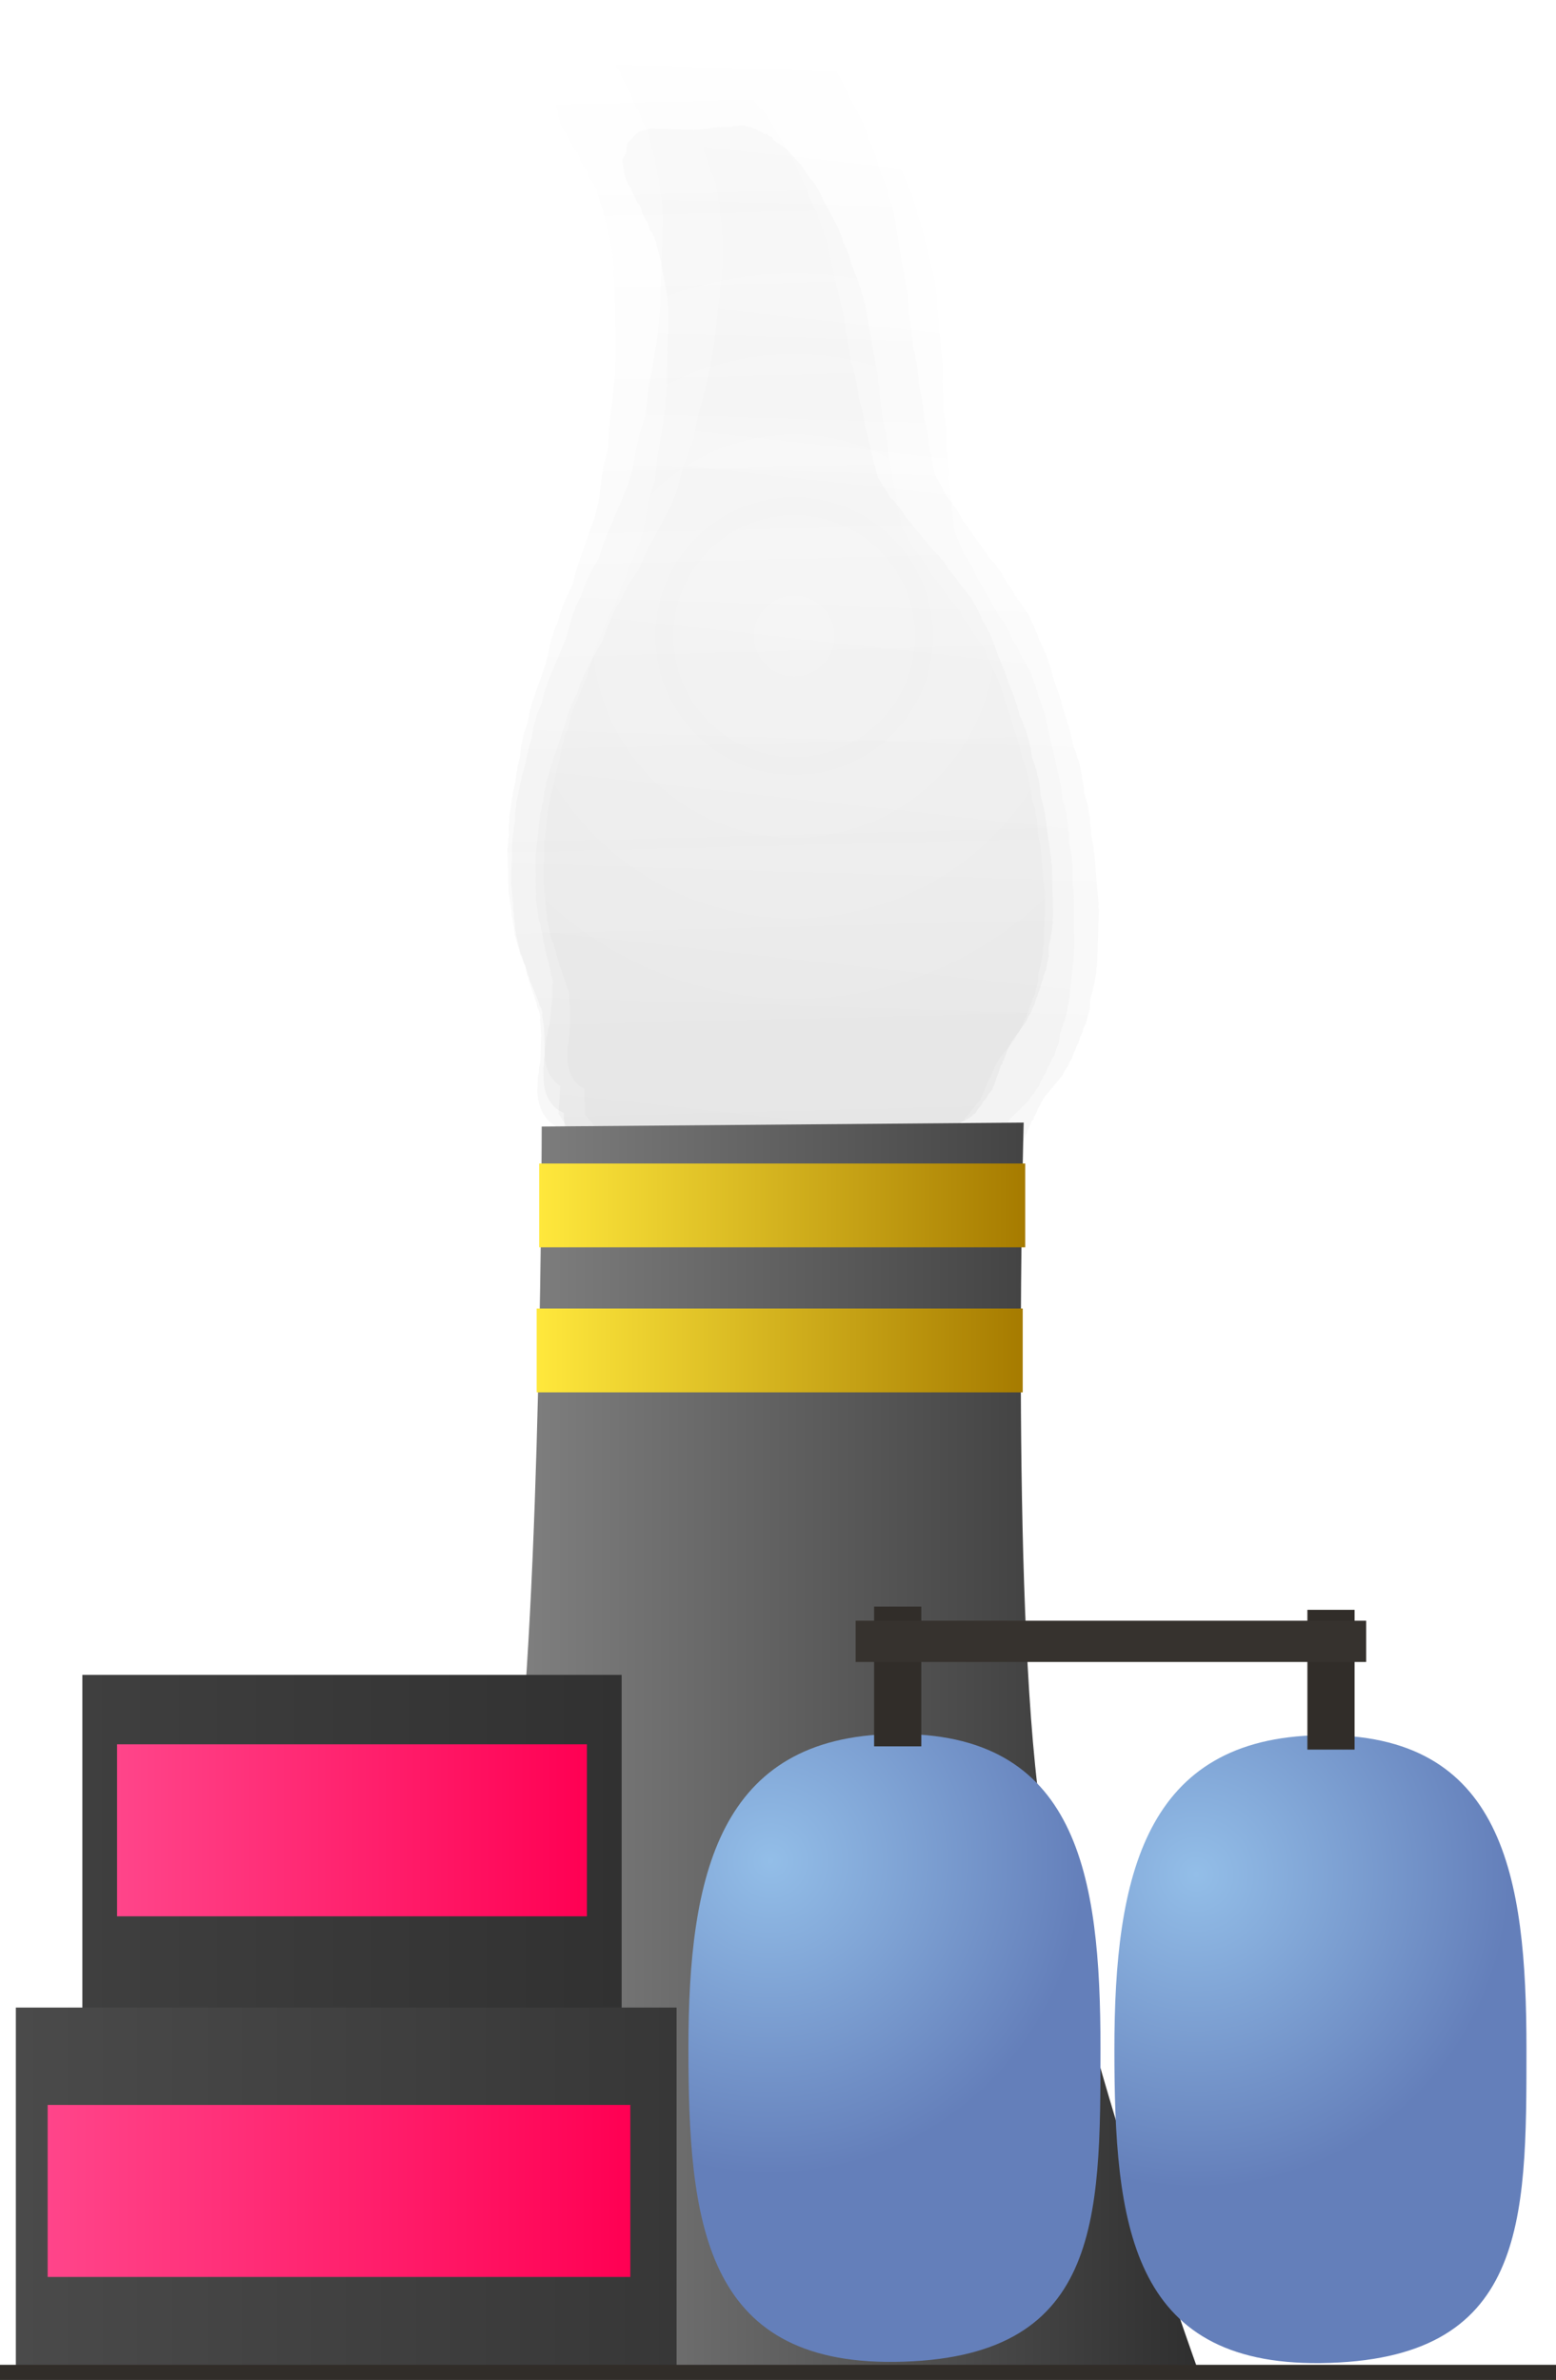 <svg version="1.1" xmlns="http://www.w3.org/2000/svg" xmlns:xlink="http://www.w3.org/1999/xlink" width="134.499" height="205.673" viewBox="0,0,134.499,205.673"><defs><linearGradient x1="238.372" y1="-20.725" x2="240.797" y2="74.525" gradientUnits="userSpaceOnUse" id="color-1"><stop offset="0" stop-color="#4a4a4a" stop-opacity="0"/><stop offset="1" stop-color="#4a4a4a" stop-opacity="0.047"/></linearGradient><linearGradient x1="244.73" y1="-24.958" x2="241.524" y2="78.032" gradientUnits="userSpaceOnUse" id="color-2"><stop offset="0" stop-color="#292929" stop-opacity="0"/><stop offset="1" stop-color="#292929" stop-opacity="0.035"/></linearGradient><linearGradient x1="250.066" y1="-17.782" x2="239.725" y2="76.561" gradientUnits="userSpaceOnUse" id="color-3"><stop offset="0" stop-color="#383838" stop-opacity="0"/><stop offset="1" stop-color="#383838" stop-opacity="0.027"/></linearGradient><radialGradient cx="241.402" cy="29.63" r="35.538" gradientUnits="userSpaceOnUse" id="color-4"><stop offset="0" stop-color="#4a4a4a" stop-opacity="0"/><stop offset="1" stop-color="#4a4a4a" stop-opacity="0.02"/></radialGradient><linearGradient x1="205.376" y1="125.569" x2="276.302" y2="125.569" gradientUnits="userSpaceOnUse" id="color-5"><stop offset="0" stop-color="#909090"/><stop offset="1" stop-color="#2f2f2f"/></linearGradient><linearGradient x1="179.87" y1="149.528" x2="226.484" y2="149.528" gradientUnits="userSpaceOnUse" id="color-6"><stop offset="0" stop-color="#3f3f3f"/><stop offset="1" stop-color="#313131"/></linearGradient><linearGradient x1="203.177" y1="119.398" x2="203.177" y2="179.658" gradientUnits="userSpaceOnUse" id="color-7"><stop offset="0" stop-color="#348317"/><stop offset="1" stop-color="#3c5b0d"/></linearGradient><radialGradient cx="239.347" cy="135.475" r="27.132" gradientUnits="userSpaceOnUse" id="color-8"><stop offset="0" stop-color="#93bee8"/><stop offset="1" stop-color="#647fba"/></radialGradient><linearGradient x1="250.065" y1="124.508" x2="250.065" y2="178.768" gradientUnits="userSpaceOnUse" id="color-9"><stop offset="0" stop-color="#348317"/><stop offset="1" stop-color="#3c5b0d"/></linearGradient><radialGradient cx="276.146" cy="136.634" r="27.132" gradientUnits="userSpaceOnUse" id="color-10"><stop offset="0" stop-color="#93bee8"/><stop offset="1" stop-color="#647fba"/></radialGradient><linearGradient x1="286.886" y1="124.613" x2="286.886" y2="178.873" gradientUnits="userSpaceOnUse" id="color-11"><stop offset="0" stop-color="#348317"/><stop offset="1" stop-color="#3c5b0d"/></linearGradient><linearGradient x1="250.348" y1="113.497" x2="250.348" y2="125.576" gradientUnits="userSpaceOnUse" id="color-12"><stop offset="0" stop-color="#348317"/><stop offset="1" stop-color="#3c5b0d"/></linearGradient><linearGradient x1="287.799" y1="113.777" x2="287.799" y2="125.855" gradientUnits="userSpaceOnUse" id="color-13"><stop offset="0" stop-color="#348317"/><stop offset="1" stop-color="#3c5b0d"/></linearGradient><linearGradient x1="219.355" y1="78.828" x2="261.369" y2="78.828" gradientUnits="userSpaceOnUse" id="color-14"><stop offset="0" stop-color="#ffe83c"/><stop offset="1" stop-color="#a67b00"/></linearGradient><linearGradient x1="240.362" y1="75.206" x2="240.362" y2="82.45" gradientUnits="userSpaceOnUse" id="color-15"><stop offset="0" stop-color="#348317"/><stop offset="1" stop-color="#3c5b0d"/></linearGradient><linearGradient x1="219.139" y1="91.362" x2="261.153" y2="91.362" gradientUnits="userSpaceOnUse" id="color-16"><stop offset="0" stop-color="#ffe83c"/><stop offset="1" stop-color="#a67b00"/></linearGradient><linearGradient x1="240.146" y1="87.74" x2="240.146" y2="94.984" gradientUnits="userSpaceOnUse" id="color-17"><stop offset="0" stop-color="#348317"/><stop offset="1" stop-color="#3c5b0d"/></linearGradient><linearGradient x1="174.12" y1="163.903" x2="231.234" y2="163.903" gradientUnits="userSpaceOnUse" id="color-18"><stop offset="0" stop-color="#4a4a4a"/><stop offset="1" stop-color="#373737"/></linearGradient><linearGradient x1="202.677" y1="148.148" x2="202.677" y2="179.658" gradientUnits="userSpaceOnUse" id="color-19"><stop offset="0" stop-color="#348317"/><stop offset="1" stop-color="#3c5b0d"/></linearGradient><linearGradient x1="182.87" y1="132.83" x2="223.484" y2="132.83" gradientUnits="userSpaceOnUse" id="color-20"><stop offset="0" stop-color="#ff458a"/><stop offset="1" stop-color="#ff0053"/></linearGradient><linearGradient x1="203.177" y1="125.398" x2="203.177" y2="140.263" gradientUnits="userSpaceOnUse" id="color-21"><stop offset="0" stop-color="#348317"/><stop offset="1" stop-color="#3c5b0d"/></linearGradient><linearGradient x1="176.87" y1="163.997" x2="227.234" y2="163.997" gradientUnits="userSpaceOnUse" id="color-22"><stop offset="0" stop-color="#ff458a"/><stop offset="1" stop-color="#ff0053"/></linearGradient><linearGradient x1="202.052" y1="156.564" x2="202.052" y2="171.429" gradientUnits="userSpaceOnUse" id="color-23"><stop offset="0" stop-color="#348317"/><stop offset="1" stop-color="#3c5b0d"/></linearGradient><linearGradient x1="240" y1="179.02" x2="240" y2="180.331" gradientUnits="userSpaceOnUse" id="color-24"><stop offset="0" stop-color="#348317"/><stop offset="1" stop-color="#3c5b0d"/></linearGradient></defs><g transform="translate(-172.75,25.342)"><g data-paper-data="{&quot;isPaintingLayer&quot;:true}" fill-rule="nonzero" stroke-linecap="butt" stroke-linejoin="miter" stroke-miterlimit="10" stroke-dasharray="" stroke-dashoffset="0" style="mix-blend-mode: normal"><path d="M220.097,69.511l-0.031,-0.021l-0.019,-0.086c-0.185,-0.416 -0.295,-0.895 -0.308,-1.409l-0.026,-1.005l0.06,-0.363l-0.009,-0.371l0.074,-0.447l-0.057,-2.228l-0.161,-1.189l0.012,-0.217l-0.046,-0.209l-0.001,-0.027l-0.026,-0.086l-0.174,-0.332l-0.112,-0.395l-0.743,-1.788l-0.041,-0.21l-0.094,-0.179l-0.231,-0.814l-0.143,-0.261l-0.113,-0.375l-0.174,-0.332l-0.508,-1.789l-0.041,-0.482l-0.102,-0.466l-0.006,-0.232l-0.096,-0.44l-0.009,-0.371l-0.078,-0.357l-0.003,-0.114l-0.039,-0.137l-0.041,-0.482l-0.102,-0.466l-0.097,-3.818l0.06,-0.363l-0.009,-0.371l0.074,-0.448l-0.021,-0.835l0.06,-0.363l-0.009,-0.371l0.122,-0.74l0.119,-0.941l0.058,-0.175l0.006,-0.19l0.236,-1.039l0.105,-0.826l0.058,-0.175l0.006,-0.19l0.226,-0.992l0.099,-0.978l0.127,-0.419l0.064,-0.443l0.342,-0.971l0.22,-1.148l0.102,-0.249l0.04,-0.278l1.225,-3.482l0.508,-2.233l0.129,-0.286l0.066,-0.321l0.346,-0.814l0.219,-0.791l0.104,-0.203l0.049,-0.236l0.436,-1.025l0.083,-0.116l0.043,-0.148l0.266,-0.497l0.461,-1.661l0.055,-0.106l0.018,-0.126l1.513,-4.3l0.323,-1.418l0.228,-2.012l0.075,-0.238l0.014,-0.257l0.467,-1.865l0.081,-1.826l0.037,-0.156l-0.01,-0.163l0.251,-1.975l0.228,-2.244l0.079,-2.37l-0.177,-6.951l-0.159,-1.436l-0.296,-1.351l-0.332,-1.345l-0.003,-0.051l-0.02,-0.045l-0.131,-0.6l-0.271,-0.804l-0.012,-0.089l-0.039,-0.075l-0.231,-0.814l-0.143,-0.261l-0.061,-0.2l-0.037,-0.008l-0.168,-0.32l-0.232,-0.242l-0.016,-0.23l-0.257,-0.491l-0.022,-0.079l-0.002,-0.004l-0.175,-0.195l-0.323,-0.59l-0.113,-0.375l-0.106,-0.203l-0.286,-0.349l-0.202,-0.407l-0.251,-0.357l-0.164,-0.395l-0.023,-0.116l-0.322,-0.336l-0.01,-0.15l-0.128,-0.182l-0.164,-0.395l-0.297,-1.505l0.335,-0.705l0.014,-0.829l0.878,-1.05l0.17,-0.12l0.012,-0.03l0.064,-0.024l0.057,-0.04l0.514,-0.173l0.511,-0.19l0.064,-0.003l0.064,-0.022l0.022,0.018l3.88,-0.168l1.219,-0.23l1.037,-0.239l0.166,0.015l0.16,-0.06l0.794,-0.034l0.337,-0.126l0.284,-0.012l0.274,-0.102l0.308,-0.013l0.278,0.078l0.284,-0.012l0.621,0.174l0.228,0.147l0.25,0.061l0.349,0.209l0.158,-0.064l0.26,0.188l0.29,0.081l0.093,0.196l0.397,0.288l0.179,0.069l0.266,0.205l0.294,0.123l0.472,0.382l0.16,0.215l0.201,0.146l0.151,0.184l0.278,0.225l0.16,0.215l0.201,0.146l0.318,0.389l0.125,0.252l0.175,0.195l0.054,0.099l0.079,0.064l0.16,0.215l0.201,0.146l0.318,0.389l0.125,0.252l0.175,0.195l0.609,1.111l1.407,2.286l0.128,0.361l0.187,0.315l0.211,0.626l0.291,0.473l0.128,0.361l0.187,0.315l0.295,0.877l0.24,0.578l0.439,0.887l0.082,0.314l0.144,0.274l0.112,0.395l0.25,0.602l0.063,0.322l0.127,0.288l0.848,3.874l0.139,0.488l0.01,0.118l0.045,0.102l0.325,1.483l0.139,0.488l0.041,0.482l0.102,0.466l0.011,0.433l0.096,0.44l0.002,0.073l0.026,0.065l0.18,0.998l-0.001,0.05l0.016,0.045l0.135,0.879l0.233,0.693l0.036,0.275l0.098,0.248l0.18,0.998l-0.001,0.05l0.016,0.045l0.149,0.967l0.276,0.97l0.02,0.238l0.079,0.216l0.149,0.967l0.276,0.97l0.016,0.189l0.067,0.169l0.147,0.815l0.289,1.016l0.01,0.118l0.045,0.102l0.131,0.6l0.148,0.439l1.049,1.704l0.361,0.329l0.192,0.289l0.239,0.222l0.558,0.851l2.333,2.848l0.497,0.453l0.216,0.324l0.262,0.259l0.38,0.617l0.676,0.825l0.125,0.252l0.175,0.195l0.093,0.169l0.307,0.28l0.257,0.385l0.298,0.331l0.647,1.179l0.054,0.177l0.099,0.14l0.229,0.551l0.352,0.572l0.088,0.249l0.142,0.202l0.328,0.79l0.024,0.124l0.06,0.101l0.295,0.877l0.611,1.471l0.024,0.124l0.06,0.101l0.295,0.877l0.283,0.68l0.024,0.124l0.06,0.101l0.334,0.991l0.027,0.205l0.079,0.18l0.08,0.366l0.301,0.608l0.082,0.314l0.144,0.274l0.339,1.192l0.02,0.238l0.079,0.216l0.13,0.843l0.38,1.058l0.062,0.416l0.127,0.39l0.167,1.371l0.289,1.172l0.011,0.208l0.065,0.191l0.375,2.765l0.179,1.165l-0.009,0.252l0.053,0.242l0.113,4.421l-0.048,0.294l0.019,0.299l-0.128,1.011l-0.058,0.175l-0.006,0.19l-0.171,0.75l0.013,0.516l-0.02,0.119l0.037,0.09l-0.159,0.647l-0.109,0.664l-0.067,0.054l-0.028,0.116l-0.082,0.172l-0.049,0.3l-0.174,0.463l-0.121,0.492l-0.13,0.273l-0.051,0.222l-0.157,0.347l-0.094,0.384l-0.217,0.457l-0.084,0.238l-0.232,0.378l-0.18,0.424l-1.333,1.858l-0.389,0.819l-0.228,0.647l-0.118,0.192l-0.003,0.15l-0.16,0.192l-0.012,0.082l-0.027,0.076l-0.014,0.085l-0.022,0.018l-0.512,1.455l-0.118,0.192l-0.003,0.15l-0.338,0.404l-0.108,0.176l-0.001,0.043l-0.096,0.115l-0.081,0.133l-0.033,0.004l-0.128,0.153l-0.108,0.176l-0.001,0.043l-0.096,0.115l-0.081,0.133l-0.033,0.004l-0.128,0.153l-0.286,0.467l-0.115,0.013l-0.139,0.166l-0.303,0.214l-0.161,0.054l-0.137,0.123l-0.914,0.442l-0.302,0.044l-0.011,0.007l-0.514,0.173l-0.511,0.19l-0.064,0.003l-0.064,0.022l-0.022,-0.018l-0.083,0.004l-0.402,0.123l-0.322,0.156l-0.369,0.053l-0.357,0.133l-0.703,0.03l-0.105,0.051l-0.369,0.053l-0.357,0.133l-0.087,0.004l-0.105,0.051l-0.09,0.013l-0.079,0.059l-0.611,0.228l-0.284,0.012l-0.274,0.102l-0.549,0.024l-0.105,0.051l-0.09,0.013l-0.079,0.059l-0.611,0.228l-0.284,0.012l-0.274,0.102l-1.311,0.057l-0.542,0.166l-0.23,-0.004l-0.221,0.083l-18.944,0.821l-0.363,-0.102l-0.371,-0.021l-0.934,-0.362l-0.057,-0.044l-0.141,0.006l-0.021,0.02l-0.065,-0.016l-0.064,0.003l-0.519,-0.146l-0.522,-0.128l-0.059,-0.035l-0.065,-0.018l-0.014,-0.029l-0.176,-0.105l-0.93,-0.972l-0.101,-1.477l-0.002,-0.005l0.002,-0.004l-0.063,-0.921c-0.572,-0.193 -1.061,-0.666 -1.372,-1.304z" fill="url(#color-1)" stroke="none" stroke-width="0.5"/><path d="M219.503,70.47l-0.032,-0.026l-0.015,-0.094c-0.174,-0.468 -0.264,-0.996 -0.247,-1.552l0.034,-1.086l0.087,-0.385l0.012,-0.401l0.107,-0.475l0.075,-2.409l-0.101,-1.299l0.026,-0.232l-0.037,-0.23l0.001,-0.029l-0.023,-0.095l-0.168,-0.377l-0.097,-0.438l-0.692,-2.006l-0.032,-0.231l-0.09,-0.203l-0.2,-0.902l-0.139,-0.296l-0.099,-0.416l-0.168,-0.377l-0.439,-1.982l-0.015,-0.524l-0.082,-0.513l0.008,-0.251l-0.077,-0.485l0.012,-0.401l-0.062,-0.393l0.004,-0.123l-0.034,-0.152l-0.015,-0.524l-0.082,-0.513l0.129,-4.128l0.087,-0.385l0.012,-0.401l0.107,-0.475l0.028,-0.902l0.087,-0.385l0.012,-0.401l0.177,-0.786l0.186,-1.002l0.073,-0.183l0.018,-0.205l0.318,-1.096l0.164,-0.88l0.073,-0.183l0.018,-0.205l0.304,-1.047l0.167,-1.044l0.163,-0.439l0.096,-0.471l0.428,-1.012l0.308,-1.215l0.125,-0.258l0.06,-0.295l1.535,-3.629l0.684,-2.355l0.157,-0.295l0.091,-0.339l0.423,-0.841l0.285,-0.83l0.125,-0.208l0.067,-0.249l0.533,-1.06l0.096,-0.116l0.056,-0.155l0.318,-0.508l0.599,-1.744l0.066,-0.109l0.027,-0.134l1.895,-4.48l0.434,-1.496l0.369,-2.146l0.096,-0.249l0.031,-0.276l0.617,-1.963l0.198,-1.962l0.05,-0.165l-0.001,-0.177l0.391,-2.104l0.383,-2.397l0.23,-2.548l0.234,-7.516l-0.084,-1.565l-0.236,-1.488l-0.276,-1.486l0,-0.056l-0.019,-0.05l-0.105,-0.661l-0.243,-0.895l-0.007,-0.098l-0.038,-0.085l-0.2,-0.902l-0.139,-0.296l-0.053,-0.222l-0.04,-0.013l-0.161,-0.362l-0.235,-0.285l-0.003,-0.249l-0.248,-0.556l-0.019,-0.087l-0.002,-0.005l-0.177,-0.228l-0.313,-0.669l-0.099,-0.416l-0.102,-0.23l-0.287,-0.406l-0.193,-0.46l-0.249,-0.412l-0.153,-0.443l-0.018,-0.127l-0.327,-0.396l-0.002,-0.163l-0.126,-0.209l-0.153,-0.443l-0.228,-1.655l0.404,-0.725l0.066,-0.892l1.012,-1.041l0.191,-0.112l0.015,-0.031l0.07,-0.019l0.064,-0.037l0.565,-0.133l0.562,-0.152l0.07,0.004l0.071,-0.017l0.023,0.022l4.195,0.222l1.328,-0.122l1.134,-0.15l0.178,0.034l0.176,-0.048l0.858,0.045l0.372,-0.1l0.308,0.016l0.301,-0.082l0.333,0.018l0.295,0.113l0.308,0.016l0.659,0.253l0.237,0.182l0.266,0.092l0.364,0.262l0.175,-0.052l0.269,0.23l0.308,0.118l0.088,0.221l0.411,0.352l0.188,0.093l0.274,0.249l0.31,0.163l0.486,0.461l0.16,0.249l0.208,0.178l0.152,0.215l0.286,0.271l0.16,0.249l0.208,0.178l0.32,0.452l0.119,0.285l0.177,0.228l0.053,0.112l0.082,0.077l0.16,0.249l0.208,0.178l0.32,0.452l0.119,0.285l0.177,0.228l0.589,1.262l1.378,2.612l0.116,0.403l0.182,0.359l0.189,0.697l0.285,0.54l0.116,0.403l0.182,0.359l0.265,0.976l0.224,0.649l0.42,1.003l0.069,0.348l0.138,0.311l0.097,0.438l0.233,0.675l0.049,0.354l0.12,0.324l0.678,4.267l0.12,0.54l0.004,0.128l0.043,0.115l0.259,1.633l0.12,0.54l0.015,0.524l0.082,0.513l-0.015,0.468l0.077,0.485l-0.002,0.079l0.024,0.073l0.133,1.095l-0.004,0.054l0.015,0.05l0.092,0.963l0.209,0.772l0.022,0.3l0.09,0.278l0.133,1.095l-0.004,0.054l0.015,0.05l0.102,1.059l0.238,1.075l0.007,0.259l0.072,0.241l0.102,1.059l0.238,1.075l0.006,0.206l0.062,0.19l0.108,0.895l0.249,1.126l0.004,0.128l0.043,0.115l0.105,0.661l0.132,0.489l1.028,1.948l0.369,0.393l0.19,0.331l0.244,0.264l0.55,0.976l2.342,3.314l0.508,0.541l0.213,0.371l0.267,0.307l0.372,0.705l0.678,0.96l0.119,0.285l0.177,0.228l0.09,0.192l0.314,0.334l0.253,0.442l0.301,0.388l0.626,1.339l0.047,0.197l0.098,0.162l0.213,0.619l0.345,0.653l0.08,0.278l0.141,0.233l0.306,0.887l0.019,0.136l0.059,0.115l0.265,0.976l0.569,1.65l0.019,0.136l0.059,0.115l0.265,0.976l0.263,0.763l0.019,0.136l0.059,0.115l0.299,1.104l0.016,0.223l0.075,0.202l0.064,0.403l0.287,0.687l0.069,0.348l0.138,0.311l0.292,1.321l0.007,0.259l0.072,0.241l0.089,0.923l0.345,1.18l0.042,0.455l0.113,0.434l0.096,1.496l0.24,1.294l-0.001,0.226l0.059,0.212l0.235,3.022l0.122,1.275l-0.025,0.271l0.042,0.267l-0.149,4.78l-0.07,0.312l0.002,0.325l-0.2,1.078l-0.073,0.183l-0.018,0.205l-0.23,0.791l-0.017,0.558l-0.028,0.126l0.035,0.101l-0.211,0.681l-0.159,0.705l-0.075,0.051l-0.038,0.122l-0.099,0.177l-0.072,0.318l-0.216,0.481l-0.16,0.518l-0.156,0.281l-0.068,0.235l-0.191,0.358l-0.125,0.404l-0.262,0.47l-0.105,0.248l-0.274,0.384l-0.221,0.438l-1.551,1.866l-0.47,0.843l-0.285,0.674l-0.139,0.195l-0.012,0.162l-0.185,0.19l-0.018,0.087l-0.034,0.08l-0.02,0.09l-0.025,0.017l-0.641,1.517l-0.139,0.195l-0.012,0.162l-0.389,0.401l-0.127,0.179l-0.003,0.046l-0.111,0.114l-0.096,0.135l-0.035,0.001l-0.147,0.151l-0.127,0.179l-0.003,0.046l-0.111,0.114l-0.096,0.135l-0.035,0.001l-0.147,0.151l-0.338,0.473l-0.125,0.002l-0.16,0.165l-0.34,0.2l-0.177,0.042l-0.156,0.118l-1.013,0.382l-0.328,0.016l-0.012,0.007l-0.565,0.133l-0.562,0.152l-0.07,-0.004l-0.071,0.017l-0.023,-0.022l-0.089,-0.005l-0.441,0.091l-0.357,0.134l-0.402,0.019l-0.394,0.106l-0.76,-0.04l-0.117,0.044l-0.402,0.019l-0.394,0.106l-0.094,-0.005l-0.117,0.044l-0.098,0.005l-0.088,0.056l-0.673,0.182l-0.308,-0.016l-0.301,0.082l-0.594,-0.031l-0.117,0.044l-0.098,0.005l-0.088,0.056l-0.673,0.182l-0.308,-0.016l-0.301,0.082l-1.418,-0.075l-0.595,0.123l-0.248,-0.029l-0.244,0.066l-20.483,-1.085l-0.386,-0.148l-0.399,-0.061l-0.986,-0.488l-0.059,-0.053l-0.153,-0.008l-0.024,0.019l-0.069,-0.024l-0.07,-0.004l-0.551,-0.211l-0.555,-0.192l-0.061,-0.044l-0.069,-0.026l-0.013,-0.033l-0.183,-0.132l-0.943,-1.145l-0.018,-1.603l-0.002,-0.005l0.002,-0.004l-0.011,-1c-0.606,-0.268 -1.104,-0.829 -1.4,-1.549z" fill="url(#color-2)" stroke="none" stroke-width="0.5"/><path d="M220.012,66.914l-0.028,-0.028l-0.007,-0.089c-0.126,-0.451 -0.171,-0.949 -0.115,-1.458l0.109,-0.995l0.107,-0.344l0.04,-0.368l0.132,-0.424l0.242,-2.207l0,-1.207l0.04,-0.211l-0.017,-0.216l0.003,-0.027l-0.014,-0.091l-0.127,-0.367l-0.058,-0.415l-0.493,-1.929l-0.013,-0.216l-0.069,-0.198l-0.119,-0.854l-0.106,-0.29l-0.062,-0.395l-0.127,-0.367l-0.261,-1.877l0.024,-0.484l-0.038,-0.482l0.025,-0.23l-0.036,-0.455l0.04,-0.368l-0.029,-0.369l0.012,-0.113l-0.02,-0.144l0.024,-0.484l-0.038,-0.482l0.414,-3.782l0.107,-0.344l0.04,-0.368l0.132,-0.424l0.091,-0.827l0.107,-0.344l0.04,-0.368l0.219,-0.701l0.243,-0.899l0.081,-0.159l0.032,-0.186l0.372,-0.969l0.214,-0.79l0.081,-0.159l0.032,-0.186l0.355,-0.926l0.229,-0.94l0.181,-0.384l0.122,-0.422l0.466,-0.878l0.37,-1.08l0.134,-0.222l0.076,-0.264l1.672,-3.15l0.798,-2.083l0.166,-0.252l0.108,-0.301l0.45,-0.722l0.322,-0.729l0.13,-0.176l0.079,-0.221l0.567,-0.91l0.097,-0.095l0.062,-0.136l0.329,-0.429l0.676,-1.531l0.068,-0.092l0.035,-0.12l2.064,-3.889l0.507,-1.323l0.493,-1.929l0.106,-0.217l0.048,-0.25l0.709,-1.73l0.323,-1.78l0.058,-0.146l0.012,-0.163l0.511,-1.888l0.525,-2.158l0.395,-2.316l0.755,-6.885l0.035,-1.45l-0.111,-1.397l-0.147,-1.4l0.004,-0.051l-0.013,-0.048l-0.049,-0.621l-0.159,-0.853l0,-0.091l-0.029,-0.083l-0.119,-0.854l-0.106,-0.29l-0.033,-0.211l-0.035,-0.016l-0.122,-0.353l-0.196,-0.291l0.015,-0.23l-0.188,-0.542l-0.012,-0.083l-0.001,-0.005l-0.147,-0.232l-0.24,-0.654l-0.062,-0.395l-0.078,-0.224l-0.235,-0.408l-0.144,-0.447l-0.199,-0.409l-0.109,-0.427l-0.007,-0.119l-0.272,-0.405l0.01,-0.15l-0.101,-0.208l-0.109,-0.427l-0.091,-1.55l0.424,-0.618l0.125,-0.813l1.005,-0.834l0.184,-0.08l0.016,-0.027l0.066,-0.009l0.061,-0.027l0.53,-0.053l0.528,-0.071l0.064,0.012l0.066,-0.007l0.019,0.023l3.843,0.717l1.231,0.05l1.054,0l0.161,0.053l0.165,-0.022l0.786,0.147l0.349,-0.047l0.282,0.053l0.283,-0.038l0.305,0.057l0.264,0.14l0.282,0.053l0.588,0.313l0.205,0.196l0.238,0.117l0.316,0.286l0.165,-0.027l0.23,0.244l0.275,0.146l0.065,0.214l0.353,0.374l0.167,0.109l0.234,0.262l0.273,0.188l0.414,0.483l0.129,0.249l0.179,0.189l0.124,0.216l0.243,0.284l0.129,0.249l0.179,0.189l0.261,0.455l0.089,0.277l0.147,0.232l0.04,0.11l0.07,0.081l0.129,0.249l0.179,0.189l0.261,0.455l0.089,0.277l0.147,0.231l0.452,1.233l1.08,2.571l0.077,0.385l0.142,0.352l0.124,0.664l0.223,0.532l0.077,0.385l0.142,0.352l0.173,0.93l0.159,0.624l0.314,0.974l0.039,0.328l0.105,0.303l0.058,0.415l0.166,0.65l0.019,0.331l0.087,0.312l0.317,4.008l0.071,0.512l-0.006,0.118l0.031,0.111l0.121,1.534l0.071,0.512l-0.024,0.484l0.038,0.482l-0.047,0.429l0.036,0.455l-0.008,0.073l0.017,0.07l0.043,1.024l-0.007,0.049l0.01,0.048l0.016,0.897l0.137,0.735l-0.001,0.279l0.063,0.267l0.043,1.024l-0.007,0.049l0.01,0.048l0.017,0.986l0.142,1.018l-0.012,0.239l0.049,0.231l0.017,0.986l0.142,1.018l-0.01,0.19l0.043,0.182l0.036,0.836l0.148,1.066l-0.006,0.118l0.031,0.111l0.049,0.621l0.087,0.466l0.805,1.917l0.311,0.406l0.151,0.328l0.206,0.273l0.436,0.965l1.916,3.335l0.429,0.559l0.169,0.368l0.223,0.315l0.291,0.694l0.555,0.966l0.089,0.277l0.147,0.232l0.069,0.188l0.265,0.346l0.201,0.438l0.249,0.394l0.479,1.308l0.029,0.187l0.078,0.161l0.152,0.595l0.27,0.643l0.053,0.265l0.113,0.231l0.218,0.853l0.008,0.128l0.046,0.113l0.173,0.93l0.405,1.587l0.008,0.128l0.046,0.113l0.173,0.93l0.187,0.734l0.008,0.128l0.046,0.113l0.196,1.052l-0.001,0.207l0.054,0.195l0.03,0.378l0.215,0.667l0.039,0.328l0.105,0.303l0.174,1.251l-0.012,0.239l0.049,0.231l0.015,0.86l0.233,1.128l0.006,0.424l0.073,0.413l-0.019,1.388l0.128,1.22l-0.017,0.208l0.039,0.203l-0,2.808l0.021,1.188l-0.043,0.246l0.02,0.251l-0.48,4.379l-0.087,0.278l-0.022,0.299l-0.262,0.967l-0.081,0.159l-0.032,0.186l-0.268,0.7l-0.056,0.511l-0.035,0.112l0.025,0.097l-0.243,0.601l-0.197,0.629l-0.073,0.038l-0.043,0.107l-0.104,0.151l-0.089,0.284l-0.234,0.416l-0.184,0.457l-0.164,0.239l-0.08,0.207l-0.201,0.306l-0.144,0.356l-0.275,0.4l-0.114,0.215l-0.279,0.32l-0.234,0.376l-1.56,1.527l-0.492,0.718l-0.31,0.585l-0.142,0.162l-0.023,0.148l-0.184,0.152l-0.023,0.078l-0.037,0.069l-0.025,0.08l-0.024,0.012l-0.699,1.317l-0.142,0.162l-0.023,0.148l-0.387,0.321l-0.13,0.149l-0.006,0.042l-0.11,0.091l-0.098,0.112l-0.033,-0.004l-0.146,0.121l-0.13,0.149l-0.006,0.042l-0.11,0.091l-0.098,0.112l-0.033,-0.004l-0.146,0.121l-0.344,0.394l-0.115,-0.013l-0.159,0.132l-0.327,0.142l-0.166,0.017l-0.152,0.089l-0.959,0.227l-0.303,-0.026l-0.011,0.005l-0.53,0.053l-0.528,0.071l-0.064,-0.012l-0.066,0.007l-0.019,-0.023l-0.082,-0.015l-0.412,0.03l-0.338,0.08l-0.371,-0.032l-0.37,0.05l-0.697,-0.13l-0.11,0.026l-0.371,-0.032l-0.37,0.05l-0.086,-0.016l-0.11,0.026l-0.09,-0.008l-0.085,0.04l-0.632,0.085l-0.282,-0.053l-0.283,0.038l-0.544,-0.101l-0.11,0.026l-0.09,-0.008l-0.085,0.04l-0.632,0.085l-0.282,-0.053l-0.283,0.038l-1.299,-0.242l-0.556,0.04l-0.226,-0.057l-0.229,0.031l-18.763,-3.501l-0.344,-0.183l-0.363,-0.105l-0.872,-0.569l-0.05,-0.056l-0.14,-0.026l-0.023,0.015l-0.062,-0.031l-0.064,-0.012l-0.492,-0.262l-0.497,-0.245l-0.053,-0.048l-0.061,-0.033l-0.01,-0.032l-0.159,-0.144l-0.786,-1.168l0.098,-1.477l-0.002,-0.005l0.002,-0.003l0.061,-0.921c-0.538,-0.32 -0.956,-0.897 -1.177,-1.596z" fill="url(#color-3)" stroke="none" stroke-width="0.5"/><path d="M222.056,67.434l-0.028,-0.022l-0.013,-0.08c-0.151,-0.397 -0.232,-0.847 -0.221,-1.321l0.021,-0.927l0.071,-0.33l0.008,-0.342l0.088,-0.406l0.047,-2.056l-0.095,-1.107l0.02,-0.199l-0.033,-0.196l0.001,-0.025l-0.02,-0.081l-0.146,-0.319l-0.086,-0.372l-0.604,-1.703l-0.029,-0.197l-0.078,-0.172l-0.176,-0.767l-0.12,-0.251l-0.088,-0.354l-0.146,-0.319l-0.388,-1.686l-0.016,-0.447l-0.073,-0.437l0.005,-0.214l-0.069,-0.413l0.008,-0.342l-0.056,-0.335l0.002,-0.105l-0.03,-0.129l-0.016,-0.447l-0.073,-0.437l0.081,-3.523l0.071,-0.33l0.008,-0.342l0.088,-0.406l0.018,-0.77l0.071,-0.33l0.008,-0.342l0.145,-0.672l0.152,-0.857l0.061,-0.157l0.014,-0.175l0.264,-0.939l0.134,-0.753l0.061,-0.157l0.014,-0.175l0.252,-0.897l0.135,-0.893l0.136,-0.376l0.078,-0.403l0.358,-0.868l0.254,-1.04l0.105,-0.222l0.049,-0.253l1.284,-3.114l0.567,-2.017l0.132,-0.254l0.075,-0.29l0.355,-0.723l0.237,-0.712l0.105,-0.179l0.055,-0.213l0.448,-0.91l0.082,-0.1l0.047,-0.133l0.267,-0.437l0.499,-1.495l0.055,-0.094l0.022,-0.114l1.585,-3.844l0.36,-1.281l0.3,-1.835l0.08,-0.214l0.024,-0.236l0.513,-1.682l0.156,-1.676l0.041,-0.141l-0.002,-0.151l0.319,-1.8l0.311,-2.049l0.179,-2.177l0.148,-6.415l-0.083,-1.334l-0.212,-1.266l-0.246,-1.264l-0,-0.048l-0.016,-0.043l-0.094,-0.563l-0.213,-0.761l-0.007,-0.083l-0.033,-0.072l-0.176,-0.767l-0.12,-0.251l-0.047,-0.189l-0.034,-0.01l-0.14,-0.307l-0.203,-0.241l-0.004,-0.213l-0.215,-0.472l-0.017,-0.074l-0.002,-0.004l-0.153,-0.193l-0.271,-0.567l-0.088,-0.354l-0.089,-0.195l-0.248,-0.343l-0.167,-0.39l-0.215,-0.348l-0.134,-0.376l-0.016,-0.108l-0.281,-0.334l-0.003,-0.139l-0.109,-0.177l-0.134,-0.376l-0.206,-1.409l0.34,-0.623l0.05,-0.762l0.856,-0.9l0.162,-0.098l0.013,-0.027l0.06,-0.017l0.054,-0.033l0.481,-0.12l0.479,-0.136l0.059,0.002l0.06,-0.015l0.02,0.018l3.58,0.14l1.132,-0.119l0.966,-0.142l0.152,0.027l0.15,-0.043l0.732,0.029l0.316,-0.09l0.262,0.01l0.257,-0.073l0.284,0.011l0.253,0.093l0.262,0.01l0.564,0.208l0.204,0.152l0.228,0.075l0.312,0.219l0.149,-0.047l0.231,0.193l0.264,0.097l0.077,0.188l0.353,0.295l0.161,0.077l0.236,0.209l0.265,0.135l0.418,0.388l0.138,0.211l0.179,0.15l0.131,0.181l0.246,0.228l0.138,0.211l0.179,0.15l0.276,0.382l0.104,0.242l0.153,0.193l0.046,0.095l0.07,0.065l0.138,0.211l0.179,0.15l0.276,0.382l0.104,0.242l0.153,0.193l0.512,1.069l1.194,2.212l0.101,0.343l0.158,0.304l0.166,0.593l0.247,0.458l0.101,0.343l0.158,0.304l0.232,0.83l0.195,0.551l0.365,0.851l0.062,0.296l0.12,0.263l0.086,0.372l0.203,0.573l0.044,0.301l0.104,0.275l0.608,3.632l0.106,0.46l0.004,0.109l0.037,0.098l0.233,1.39l0.106,0.46l0.016,0.447l0.073,0.437l-0.009,0.399l0.069,0.413l-0.002,0.068l0.021,0.062l0.121,0.933l-0.003,0.046l0.013,0.043l0.085,0.82l0.184,0.656l0.021,0.256l0.079,0.236l0.121,0.933l-0.003,0.046l0.013,0.043l0.094,0.902l0.211,0.915l0.008,0.221l0.063,0.205l0.094,0.902l0.211,0.915l0.006,0.176l0.054,0.161l0.099,0.762l0.22,0.958l0.004,0.109l0.037,0.098l0.094,0.563l0.116,0.415l0.89,1.649l0.318,0.331l0.164,0.28l0.21,0.222l0.476,0.826l2.021,2.8l0.437,0.455l0.184,0.314l0.23,0.259l0.322,0.597l0.585,0.811l0.104,0.242l0.153,0.193l0.078,0.163l0.27,0.281l0.219,0.374l0.26,0.327l0.543,1.135l0.042,0.167l0.085,0.137l0.186,0.525l0.299,0.553l0.07,0.236l0.122,0.197l0.267,0.753l0.017,0.116l0.051,0.098l0.232,0.83l0.497,1.401l0.017,0.116l0.051,0.098l0.232,0.83l0.23,0.648l0.017,0.116l0.051,0.098l0.263,0.938l0.015,0.19l0.065,0.172l0.057,0.343l0.25,0.583l0.062,0.296l0.12,0.263l0.259,1.124l0.008,0.22l0.063,0.205l0.082,0.786l0.302,1.003l0.039,0.388l0.1,0.369l0.092,1.275l0.214,1.101l0,0.193l0.052,0.181l0.222,2.575l0.113,1.086l-0.02,0.231l0.038,0.227l-0.094,4.08l-0.058,0.267l0.004,0.277l-0.163,0.922l-0.061,0.157l-0.014,0.175l-0.191,0.678l-0.011,0.476l-0.023,0.108l0.03,0.086l-0.175,0.584l-0.13,0.603l-0.064,0.044l-0.031,0.104l-0.083,0.152l-0.059,0.272l-0.181,0.413l-0.133,0.443l-0.132,0.241l-0.057,0.201l-0.16,0.307l-0.104,0.346l-0.22,0.404l-0.088,0.213l-0.231,0.331l-0.185,0.377l-1.31,1.61l-0.395,0.725l-0.238,0.578l-0.117,0.168l-0.009,0.138l-0.156,0.164l-0.015,0.074l-0.028,0.068l-0.017,0.077l-0.021,0.015l-0.537,1.301l-0.117,0.168l-0.009,0.138l-0.329,0.346l-0.107,0.154l-0.003,0.039l-0.094,0.098l-0.081,0.116l-0.03,0.001l-0.124,0.131l-0.107,0.154l-0.003,0.039l-0.094,0.098l-0.081,0.116l-0.03,0.001l-0.124,0.131l-0.285,0.408l-0.106,0.004l-0.136,0.143l-0.289,0.174l-0.151,0.038l-0.132,0.102l-0.861,0.337l-0.28,0.017l-0.01,0.006l-0.481,0.12l-0.479,0.136l-0.059,-0.002l-0.06,0.015l-0.02,-0.018l-0.076,-0.003l-0.376,0.083l-0.303,0.119l-0.342,0.021l-0.335,0.095l-0.649,-0.025l-0.099,0.039l-0.342,0.021l-0.335,0.095l-0.08,-0.003l-0.099,0.039l-0.084,0.005l-0.075,0.048l-0.573,0.163l-0.262,-0.01l-0.257,0.073l-0.507,-0.02l-0.099,0.039l-0.084,0.005l-0.075,0.048l-0.573,0.163l-0.262,-0.01l-0.257,0.073l-1.21,-0.047l-0.507,0.112l-0.212,-0.021l-0.208,0.059l-17.482,-0.685l-0.33,-0.121l-0.341,-0.048l-0.844,-0.404l-0.05,-0.045l-0.13,-0.005l-0.02,0.017l-0.059,-0.02l-0.059,-0.002l-0.472,-0.174l-0.475,-0.157l-0.052,-0.037l-0.059,-0.022l-0.011,-0.028l-0.157,-0.111l-0.813,-0.966l-0.027,-1.368l-0.002,-0.004l0.002,-0.003l-0.017,-0.853c-0.518,-0.221 -0.947,-0.694 -1.205,-1.305z" fill="url(#color-4)" stroke="none" stroke-width="0.5"/><path d="M205.376,179.47c0,0 9.427,-30.462 11.805,-48.459c2.355,-17.821 2.393,-59 2.393,-59l41.661,-0.341c0,0 -1.128,40.949 1.426,59.223c2.465,17.637 13.641,48.578 13.641,48.578z" fill="url(#color-5)" stroke="none" stroke-width="0"/><path d="M179.87,179.658v-60.26h46.614v60.26z" fill="url(#color-6)" stroke="url(#color-7)" stroke-width="0"/><path d="M267.874,151.638c0,14.983 0.014,26.931 -17.809,27.13c-16.496,0.184 -17.809,-12.146 -17.809,-27.13c0,-14.983 2.645,-26.923 17.809,-27.13c15.825,-0.216 17.809,12.146 17.809,27.13z" fill="url(#color-8)" stroke="url(#color-9)" stroke-width="0"/><path d="M304.695,151.743c0,14.983 0.014,26.931 -17.809,27.13c-16.496,0.184 -17.809,-12.146 -17.809,-27.13c0,-14.983 2.645,-26.923 17.809,-27.13c15.825,-0.216 17.809,12.146 17.809,27.13z" fill="url(#color-10)" stroke="url(#color-11)" stroke-width="0"/><path d="M248.308,125.576v-12.079h4.08v12.079z" fill="#312d29" stroke="url(#color-12)" stroke-width="0"/><path d="M285.759,125.855v-12.079h4.08v12.079z" fill="#312d29" stroke="url(#color-13)" stroke-width="0"/><path d="M246.709,118.283v-3.565h44.129v3.565z" fill="#36322e" stroke="none" stroke-width="0"/><path d="M219.355,82.45v-7.244h42.014v7.244z" fill="url(#color-14)" stroke="url(#color-15)" stroke-width="0"/><path d="M219.139,94.984v-7.244h42.014v7.244z" fill="url(#color-16)" stroke="url(#color-17)" stroke-width="0"/><path d="M174.12,179.658v-31.51h57.114v31.51z" fill="url(#color-18)" stroke="url(#color-19)" stroke-width="0"/><path d="M182.87,140.263v-14.865h40.614v14.865z" fill="url(#color-20)" stroke="url(#color-21)" stroke-width="0"/><path d="M176.87,171.429v-14.865h50.364v14.865z" fill="url(#color-22)" stroke="url(#color-23)" stroke-width="0"/><path d="M172.75,180.331v-1.31h134.499v1.31z" fill="#312d29" stroke="url(#color-24)" stroke-width="0"/></g></g></svg>